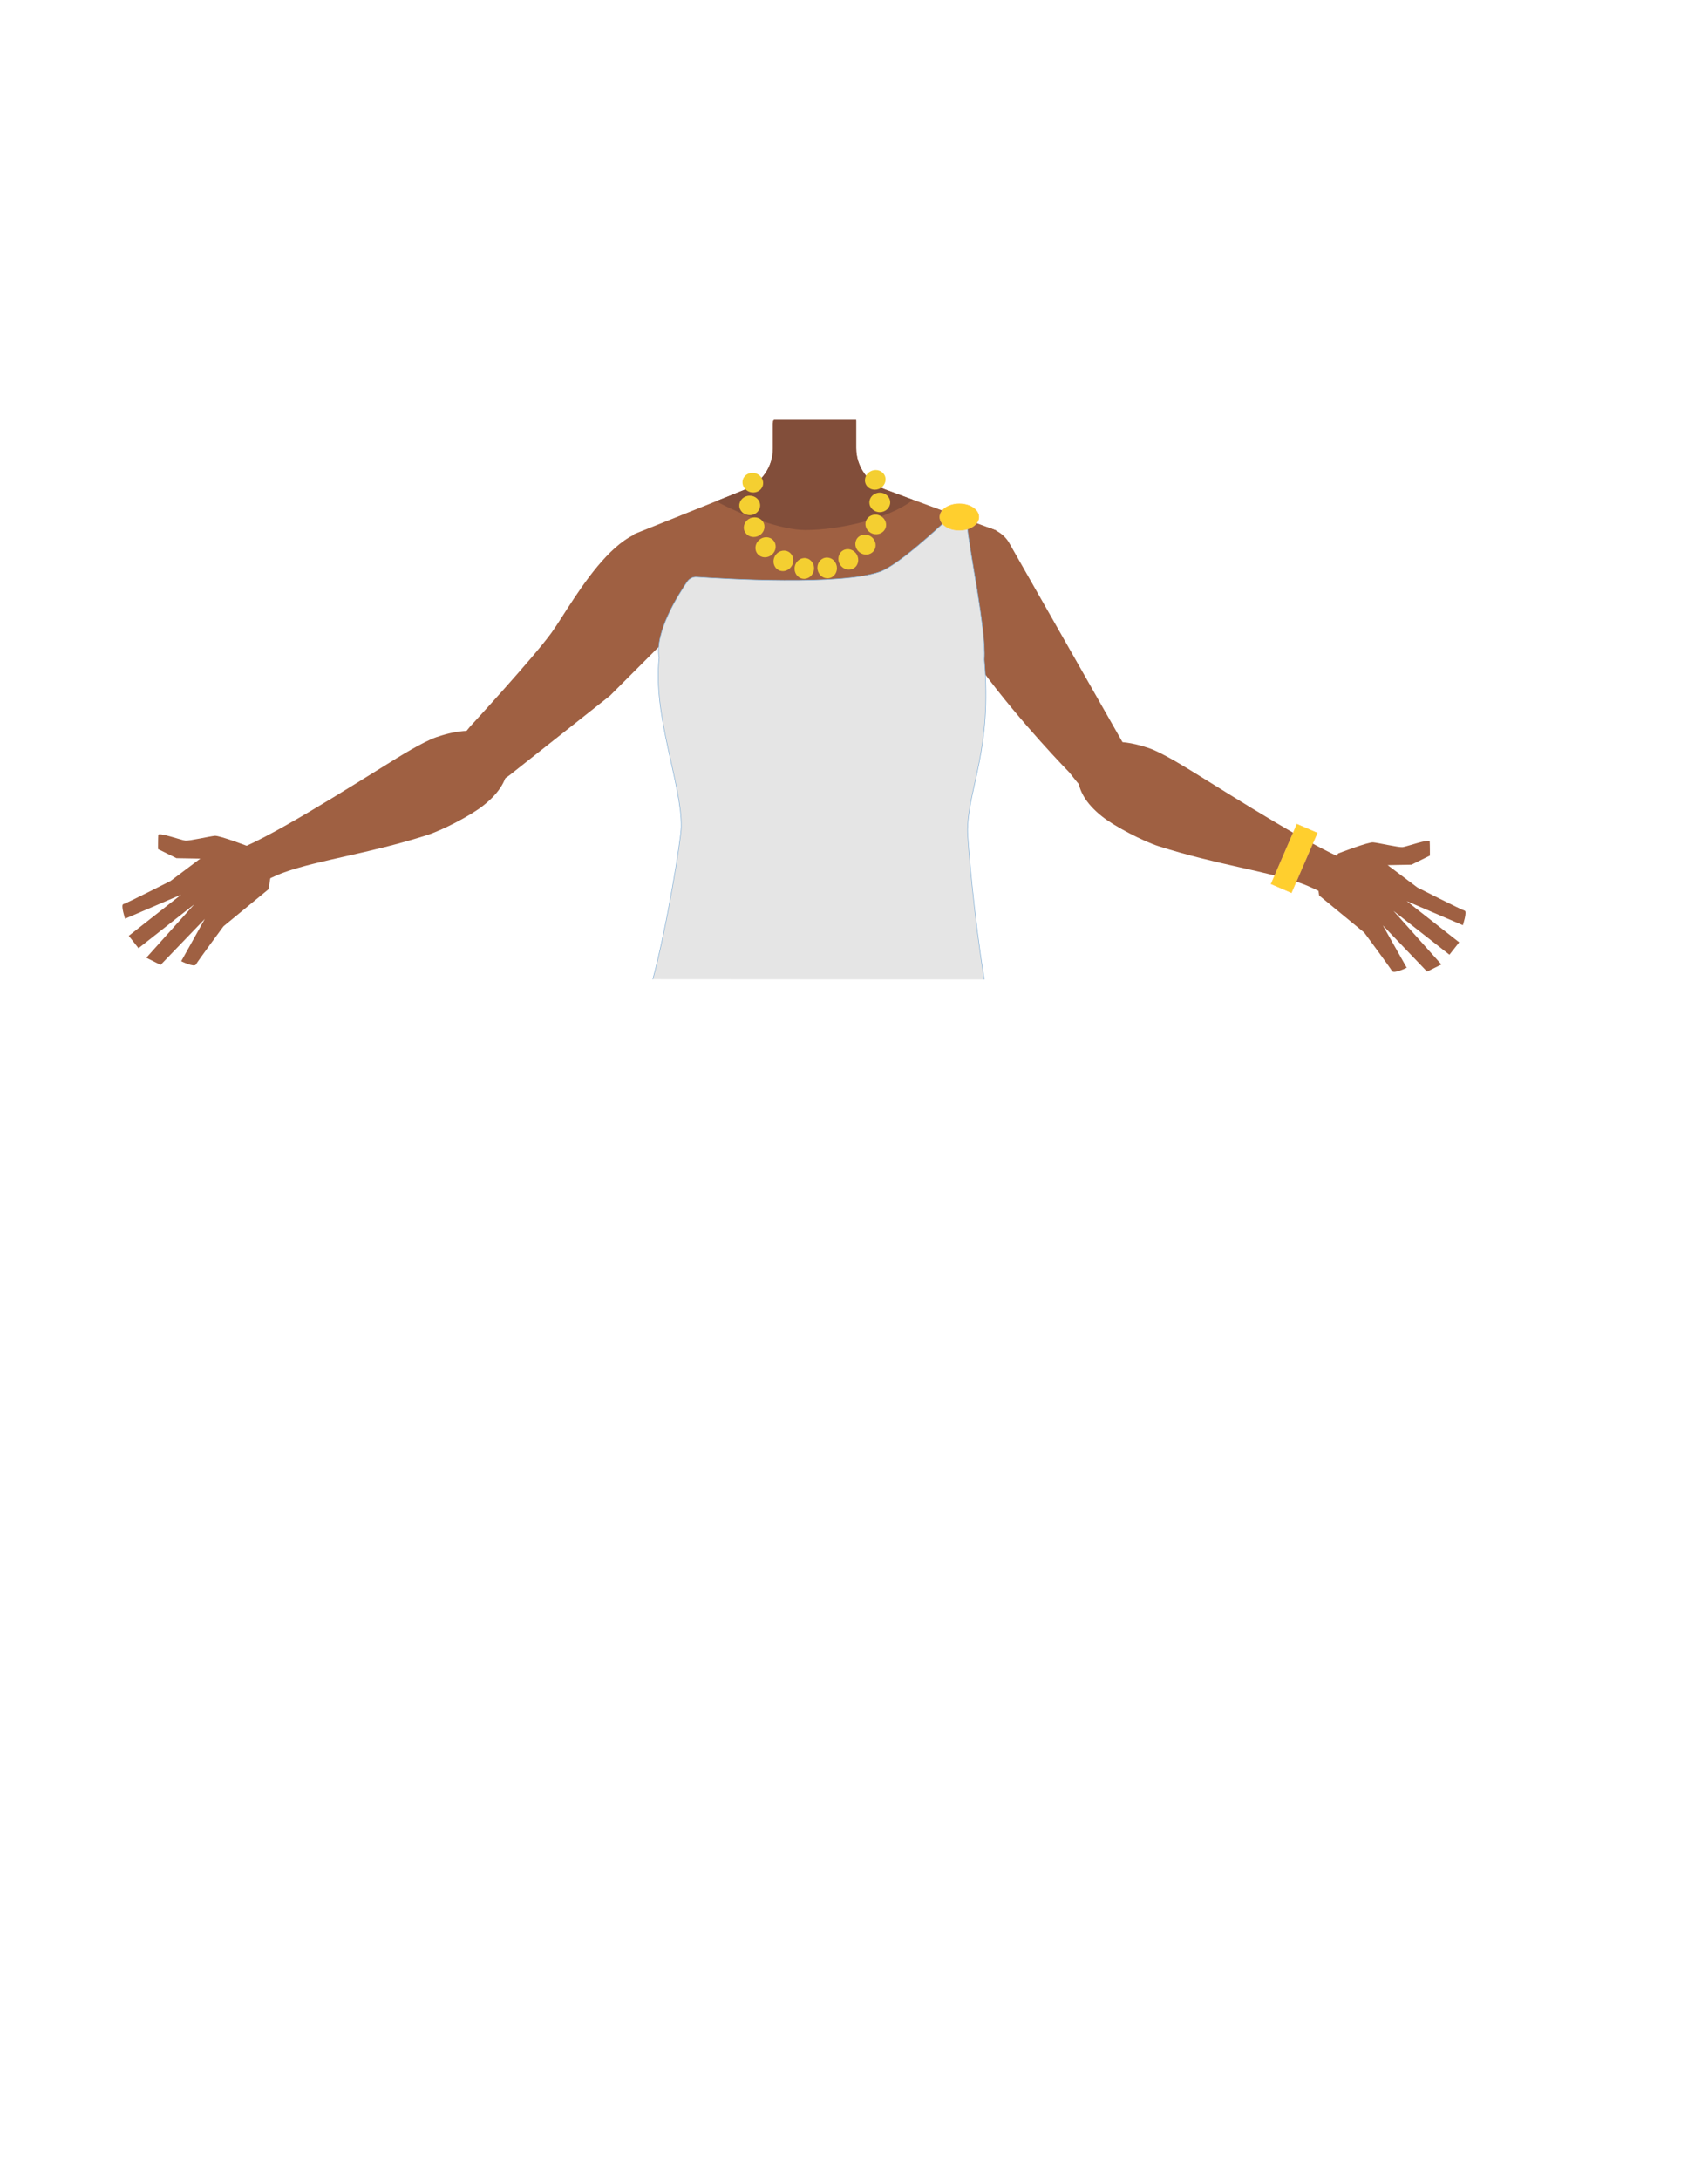 <?xml version="1.0" encoding="utf-8"?>
<!-- Generator: Adobe Illustrator 26.0.1, SVG Export Plug-In . SVG Version: 6.00 Build 0)  -->
<svg version="1.1" id="Calque_1" xmlns="http://www.w3.org/2000/svg" xmlns:xlink="http://www.w3.org/1999/xlink" x="0px" y="0px"
	 viewBox="0 0 788 1005.1" style="enable-background:new 0 0 788 1005.1;" xml:space="preserve">
<style type="text/css">
	.st0{fill:#9F6042;}
	.st1{fill:#824E3A;}
	.st2{fill:#E5E5E5;stroke:#7FADD5;stroke-width:0.25;stroke-miterlimit:10;}
	.st3{fill:#FFCF2E;stroke:#FFCB45;stroke-width:0.25;stroke-miterlimit:10;}
	.st4{fill:#F4CF31;}
</style>
<g id="Calque_4">
	<path class="st0" d="M440.4,283.9l2.2,18.2l-21.1,75.3h-92.1l-22.5-75.6l2.6-18.7l-17-36.8l37.9-15.2l13.4-5.4
		c7.7-3.1,12.8-10.6,12.8-18.9v-12.8H395v12.5c0,8.5,5.3,16.1,13.3,19.1l12.9,4.8l38.5,14.2L440.4,283.9z"/>
	<path class="st1" d="M421.2,230.5c-11.1,8.7-34,13.9-49.7,13.9c-11.1,0-29.6-7-41.1-13.3l13.4-5.4c7.7-3.1,12.8-10.6,12.8-18.9
		v-11.5l0.3-1.3l0.1-0.4H395v13c0,8.5,5.3,16.1,13.3,19.1L421.2,230.5z"/>
</g>
<g id="Calque_3">
	<path class="st0" d="M115.2,390.5c0,0-13.8-5.3-16.1-5.1s-11.8,2.4-13.6,2.2s-12.4-4-12.5-2.6s-0.1,6.5-0.1,6.5l8.5,4.2l11,0.2
		l-13.7,10.3c0,0-20.5,10.4-21.8,10.7s0.8,6.7,0.8,6.7l25.9-11.1l-24.2,19l4.5,5.7L89.6,417l-22.1,24.6l6.6,3.3l20.4-21.2
		l-10.9,19.5c0,0,6,3,6.8,1.5s12.7-17.6,12.7-17.6l20.8-17.1l1.1-6.9L115.2,390.5z"/>
	<path class="st0" d="M231.6,344c-7.3-11.2-24.2-6.2-30.3-4.1s-17.4,9.1-22.8,12.5c-14.2,8.7-56.5,35.8-72.1,40.5
		c-10.9,3.2,5.6,18.7,5.6,18.7s11.6-6.7,19.2-9.4c16-5.7,39-8.6,65.7-17.1c7-2.2,20.4-9.1,26.1-13.7
		C239.1,358.8,233.8,347.3,231.6,344z"/>
	<path class="st0" d="M617.4,393.5c0,0,13.8-5.3,16.1-5.1s11.8,2.4,13.6,2.2s12.4-4,12.5-2.6s0.1,6.5,0.1,6.5l-8.5,4.2l-11,0.2
		l13.7,10.3c0,0,20.5,10.4,21.8,10.7s-0.8,6.7-0.8,6.7l-25.9-11.1l24.2,19l-4.5,5.7L642.9,420l22.1,24.7l-6.6,3.3L638,426.7l11,19.5
		c0,0-6,3-6.8,1.5S629.4,430,629.4,430l-20.8-17.1l-1-6.9L617.4,393.5z"/>
	<path class="st0" d="M499.9,349.1c7.3-11.2,24.2-6.2,30.3-4.1s17.3,9.1,22.8,12.5c14.2,8.7,56.5,35.8,72.1,40.5
		c10.9,3.3-5.6,18.7-5.6,18.7s-11.6-6.7-19.2-9.4c-16-5.7-39-8.6-65.7-17.1c-7-2.2-20.3-9.1-26.1-13.7
		C492.4,363.8,497.8,352.3,499.9,349.1z"/>
	<path class="st0" d="M518.5,343.3l1.6,3.8c2.7,6.5-0.1,14-6.4,17.2l0,0c-5.8,2.8-12.7,1.3-16.8-3.7l-3.6-4.5
		c0,0-87.9-89.5-58.7-108.9l0,0c9.4-6.3,24.8-6.9,30.8,2.8L518.5,343.3z"/>
	<path class="st0" d="M281.4,320.8L235,357.5l-3.4,2.4c-6,4.1-14.1,2.9-18.6-2.8l0,0c-4.1-5.1-4.1-12.4,0.1-17.5l3.7-4.5
		c0,0,29.2-31.7,37.6-43.3c10.3-14.2,36.7-66.2,60.9-40.1c0,0,10.4,25.2,2,33.2L281.4,320.8z"/>
	<path class="st2" d="M454.1,451.6c-4.5-27-7.8-64.4-7.7-69.2c0.5-20,11.3-36.8,7.7-78.3c1-13.9-7.2-51.3-7.9-62.4
		c-0.1-2-1.4-3.7-3.3-4.3l0,0c-1.7-0.6-3.5-0.1-4.8,1.1c-6,5.7-23.7,22-32.1,25.1c-18.1,6.5-72,3.3-84.6,2.4
		c-1.7-0.1-3.3,0.7-4.3,2.1c-4.2,6.1-15.2,23.5-13,35.2c-3,26.8,10.5,58.3,10.2,78c-0.1,5.6-6.4,45.2-13.1,70.2"/>
</g>
<ellipse class="st3" cx="442.6" cy="238.4" rx="9" ry="6.1"/>
<rect x="591.9" y="380.7" transform="matrix(0.918 0.397 -0.397 0.918 206.121 -204.441)" class="st3" width="10.2" height="30"/>
<g>
	<g>
		
			<ellipse transform="matrix(0.932 -0.363 0.363 0.932 -52.81 161.456)" class="st4" cx="403.7" cy="221.4" rx="4.8" ry="4.5"/>
	</g>
	<g>
		
			<ellipse transform="matrix(1 -2.198268e-02 2.198268e-02 1 -4.994 8.976)" class="st4" cx="405.8" cy="231.6" rx="4.8" ry="4.5"/>
	</g>
	<g>
		<ellipse transform="matrix(0.321 -0.947 0.947 0.321 45.213 546.952)" class="st4" cx="404.2" cy="241.9" rx="4.5" ry="4.8"/>
	</g>
	<g>
		<ellipse transform="matrix(0.626 -0.78 0.78 0.626 -46.461 405.296)" class="st4" cx="399.2" cy="251.1" rx="4.5" ry="4.8"/>
	</g>
	<g>
		
			<ellipse transform="matrix(0.855 -0.519 0.519 0.855 -77.038 240.515)" class="st4" cx="391.3" cy="257.9" rx="4.5" ry="4.8"/>
	</g>
	<g>
		
			<ellipse transform="matrix(0.981 -0.195 0.195 0.981 -43.757 79.551)" class="st4" cx="381.6" cy="261.7" rx="4.5" ry="4.8"/>
	</g>
	<g>
		<ellipse transform="matrix(0.152 -0.988 0.988 0.152 55.894 589.038)" class="st4" cx="371.2" cy="261.9" rx="4.8" ry="4.5"/>
	</g>
	<g>
		
			<ellipse transform="matrix(0.481 -0.877 0.877 0.481 -39.149 451.08)" class="st4" cx="361.3" cy="258.6" rx="4.8" ry="4.5"/>
	</g>
	<g>
		
			<ellipse transform="matrix(0.752 -0.659 0.659 0.752 -78.547 295.518)" class="st4" cx="353.2" cy="252.1" rx="4.8" ry="4.5"/>
	</g>
	<g>
		
			<ellipse transform="matrix(0.932 -0.363 0.363 0.932 -64.504 142.661)" class="st4" cx="347.8" cy="243.2" rx="4.8" ry="4.5"/>
	</g>
	<g>
		
			<ellipse transform="matrix(1 -2.198268e-02 2.198268e-02 1 -5.037 7.657)" class="st4" cx="345.8" cy="233" rx="4.8" ry="4.5"/>
	</g>
	<g>
		<ellipse transform="matrix(0.321 -0.947 0.947 0.321 24.905 480.062)" class="st4" cx="347.4" cy="222.7" rx="4.5" ry="4.8"/>
	</g>
</g>
</svg>
